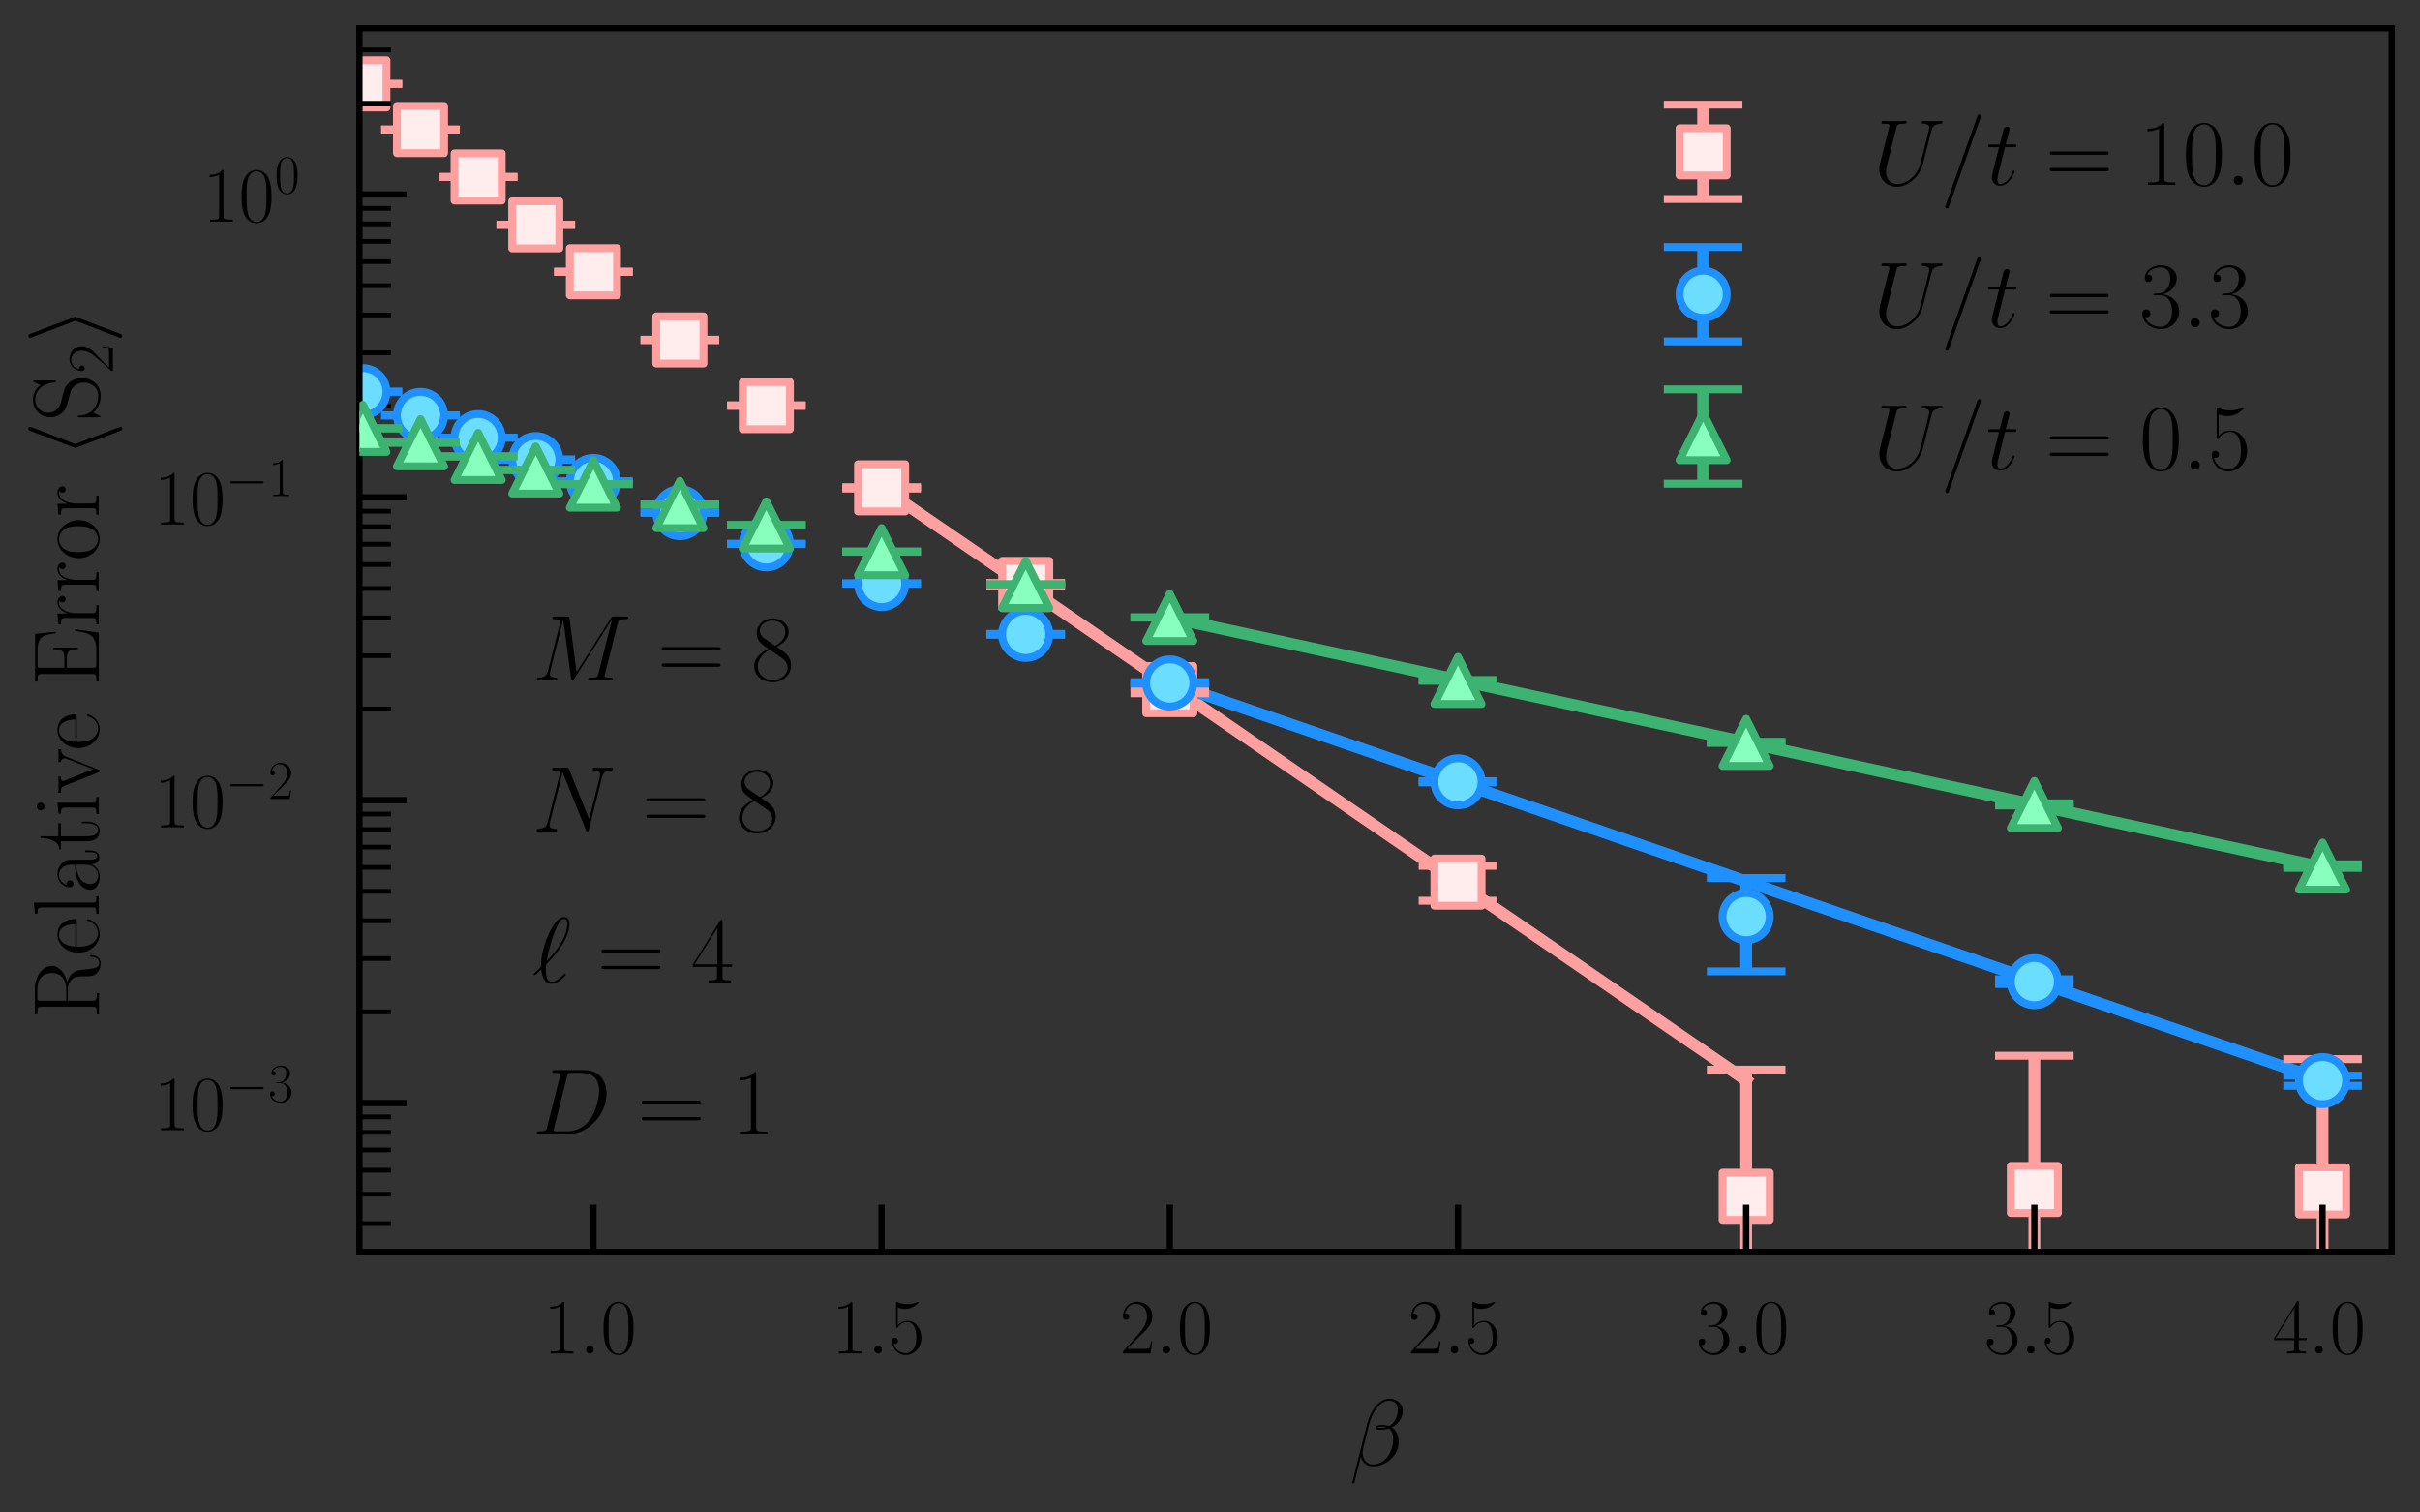 <?xml version="1.0" encoding="utf-8" standalone="no"?>
<!DOCTYPE svg PUBLIC "-//W3C//DTD SVG 1.1//EN"
  "http://www.w3.org/Graphics/SVG/1.1/DTD/svg11.dtd">
<!-- Created with matplotlib (https://matplotlib.org/) -->
<svg height="192.322pt" version="1.1" viewBox="0 0 307.816 192.322" width="307.816pt" xmlns="http://www.w3.org/2000/svg" xmlns:xlink="http://www.w3.org/1999/xlink">
 <rect x="0" y="0" width="307.816" height="192.322" fill="#333333" stroke="none"/>
 <defs>
  <style type="text/css">*{stroke-linecap:butt;stroke-linejoin:round;}</style>
 </defs>
 <g id="figure_1">
  <g id="patch_1">
   <path d="M 0 192.322 
L 307.816 192.322 
L 307.816 0 
L 0 0 
z
" style="fill:none;"/>
  </g>
  <g id="axes_1">
   <g id="patch_2">
    <path d="M 45.716 159.239 
L 304.216 159.239 
L 304.216 3.6 
L 45.716 3.6 
z
" style="fill:none;"/>
   </g>
   <g id="line2d_1">
    <path clip-path="url(#pa15232cc2e)" style="fill:none;stroke:#888888;stroke-linecap:square;stroke-width:1.5;"/>
   </g>
   <g id="line2d_2">
    <path clip-path="url(#pa15232cc2e)" style="fill:none;stroke:#888888;stroke-linecap:square;stroke-width:1.5;"/>
   </g>
   <g id="line2d_3">
    <path clip-path="url(#pa15232cc2e)" style="fill:none;stroke:#888888;stroke-linecap:square;stroke-width:1.5;"/>
   </g>
   <g id="line2d_4">
    <path clip-path="url(#pa15232cc2e)" d="M 112.137 62.027 
L 222.106 137.413 
L 222.106 137.413 
" style="fill:none;stroke:#ffa0a0;stroke-linecap:square;stroke-width:1.5;"/>
   </g>
   <g id="line2d_5">
    <path clip-path="url(#pa15232cc2e)" d="M 148.793 86.839 
L 295.419 137.395 
L 295.419 137.395 
" style="fill:none;stroke:#1e90ff;stroke-linecap:square;stroke-width:1.5;"/>
   </g>
   <g id="line2d_6">
    <path clip-path="url(#pa15232cc2e)" d="M 148.793 78.548 
L 295.419 110.312 
L 295.419 110.312 
" style="fill:none;stroke:#3cb371;stroke-linecap:square;stroke-width:1.5;"/>
   </g>
   <g id="LineCollection_1">
    <path clip-path="url(#pa15232cc2e)" d="M 46.156 10.682 
L 46.156 10.675 
" style="fill:none;stroke:#ffa0a0;stroke-width:1.5;"/>
    <path clip-path="url(#pa15232cc2e)" d="M 53.487 16.484 
L 53.487 16.474 
" style="fill:none;stroke:#ffa0a0;stroke-width:1.5;"/>
    <path clip-path="url(#pa15232cc2e)" d="M 60.818 22.524 
L 60.818 22.499 
" style="fill:none;stroke:#ffa0a0;stroke-width:1.5;"/>
    <path clip-path="url(#pa15232cc2e)" d="M 68.149 28.624 
L 68.149 28.569 
" style="fill:none;stroke:#ffa0a0;stroke-width:1.5;"/>
    <path clip-path="url(#pa15232cc2e)" d="M 75.481 34.583 
L 75.481 34.551 
" style="fill:none;stroke:#ffa0a0;stroke-width:1.5;"/>
    <path clip-path="url(#pa15232cc2e)" d="M 86.478 43.273 
L 86.478 43.205 
" style="fill:none;stroke:#ffa0a0;stroke-width:1.5;"/>
    <path clip-path="url(#pa15232cc2e)" d="M 97.475 51.642 
L 97.475 51.551 
" style="fill:none;stroke:#ffa0a0;stroke-width:1.5;"/>
    <path clip-path="url(#pa15232cc2e)" d="M 112.137 62.145 
L 112.137 61.964 
" style="fill:none;stroke:#ffa0a0;stroke-width:1.5;"/>
    <path clip-path="url(#pa15232cc2e)" d="M 130.465 74.542 
L 130.465 74.143 
" style="fill:none;stroke:#ffa0a0;stroke-width:1.5;"/>
    <path clip-path="url(#pa15232cc2e)" d="M 148.793 88.184 
L 148.793 87.274 
" style="fill:none;stroke:#ffa0a0;stroke-width:1.5;"/>
    <path clip-path="url(#pa15232cc2e)" d="M 185.45 114.571 
L 185.45 110.134 
" style="fill:none;stroke:#ffa0a0;stroke-width:1.5;"/>
    <path clip-path="url(#pa15232cc2e)" d="M 222.106 193.322 
L 222.106 136.057 
" style="fill:none;stroke:#ffa0a0;stroke-width:1.5;"/>
    <path clip-path="url(#pa15232cc2e)" d="M 258.763 193.322 
L 258.763 134.288 
" style="fill:none;stroke:#ffa0a0;stroke-width:1.5;"/>
    <path clip-path="url(#pa15232cc2e)" d="M 295.419 193.322 
L 295.419 134.718 
" style="fill:none;stroke:#ffa0a0;stroke-width:1.5;"/>
   </g>
   <g id="line2d_7">
    <defs>
     <path d="M 5 0 
L -5 -0 
" id="mcd508f8cfe" style="stroke:#ffa0a0;"/>
    </defs>
    <g clip-path="url(#pa15232cc2e)">
     <use style="fill:#ffa0a0;stroke:#ffa0a0;" x="46.156" xlink:href="#mcd508f8cfe" y="10.682"/>
     <use style="fill:#ffa0a0;stroke:#ffa0a0;" x="53.487" xlink:href="#mcd508f8cfe" y="16.484"/>
     <use style="fill:#ffa0a0;stroke:#ffa0a0;" x="60.818" xlink:href="#mcd508f8cfe" y="22.524"/>
     <use style="fill:#ffa0a0;stroke:#ffa0a0;" x="68.149" xlink:href="#mcd508f8cfe" y="28.624"/>
     <use style="fill:#ffa0a0;stroke:#ffa0a0;" x="75.481" xlink:href="#mcd508f8cfe" y="34.583"/>
     <use style="fill:#ffa0a0;stroke:#ffa0a0;" x="86.478" xlink:href="#mcd508f8cfe" y="43.273"/>
     <use style="fill:#ffa0a0;stroke:#ffa0a0;" x="97.475" xlink:href="#mcd508f8cfe" y="51.642"/>
     <use style="fill:#ffa0a0;stroke:#ffa0a0;" x="112.137" xlink:href="#mcd508f8cfe" y="62.145"/>
     <use style="fill:#ffa0a0;stroke:#ffa0a0;" x="130.465" xlink:href="#mcd508f8cfe" y="74.542"/>
     <use style="fill:#ffa0a0;stroke:#ffa0a0;" x="148.793" xlink:href="#mcd508f8cfe" y="88.184"/>
     <use style="fill:#ffa0a0;stroke:#ffa0a0;" x="185.45" xlink:href="#mcd508f8cfe" y="114.571"/>
     <use style="fill:#ffa0a0;stroke:#ffa0a0;" x="198.549" xlink:href="#mcd508f8cfe" y="13848.159"/>
    </g>
   </g>
   <g id="line2d_8">
    <g clip-path="url(#pa15232cc2e)">
     <use style="fill:#ffa0a0;stroke:#ffa0a0;" x="46.156" xlink:href="#mcd508f8cfe" y="10.675"/>
     <use style="fill:#ffa0a0;stroke:#ffa0a0;" x="53.487" xlink:href="#mcd508f8cfe" y="16.474"/>
     <use style="fill:#ffa0a0;stroke:#ffa0a0;" x="60.818" xlink:href="#mcd508f8cfe" y="22.499"/>
     <use style="fill:#ffa0a0;stroke:#ffa0a0;" x="68.149" xlink:href="#mcd508f8cfe" y="28.569"/>
     <use style="fill:#ffa0a0;stroke:#ffa0a0;" x="75.481" xlink:href="#mcd508f8cfe" y="34.551"/>
     <use style="fill:#ffa0a0;stroke:#ffa0a0;" x="86.478" xlink:href="#mcd508f8cfe" y="43.205"/>
     <use style="fill:#ffa0a0;stroke:#ffa0a0;" x="97.475" xlink:href="#mcd508f8cfe" y="51.551"/>
     <use style="fill:#ffa0a0;stroke:#ffa0a0;" x="112.137" xlink:href="#mcd508f8cfe" y="61.964"/>
     <use style="fill:#ffa0a0;stroke:#ffa0a0;" x="130.465" xlink:href="#mcd508f8cfe" y="74.143"/>
     <use style="fill:#ffa0a0;stroke:#ffa0a0;" x="148.793" xlink:href="#mcd508f8cfe" y="87.274"/>
     <use style="fill:#ffa0a0;stroke:#ffa0a0;" x="185.45" xlink:href="#mcd508f8cfe" y="110.134"/>
     <use style="fill:#ffa0a0;stroke:#ffa0a0;" x="222.106" xlink:href="#mcd508f8cfe" y="136.057"/>
     <use style="fill:#ffa0a0;stroke:#ffa0a0;" x="258.763" xlink:href="#mcd508f8cfe" y="134.288"/>
     <use style="fill:#ffa0a0;stroke:#ffa0a0;" x="295.419" xlink:href="#mcd508f8cfe" y="134.718"/>
    </g>
   </g>
   <g id="line2d_9">
    <defs>
     <path d="M -3 3 
L 3 3 
L 3 -3 
L -3 -3 
z
" id="m2ee310503f" style="stroke:#ffa0a0;stroke-linejoin:miter;"/>
    </defs>
    <g clip-path="url(#pa15232cc2e)">
     <use style="fill:#ffeded;stroke:#ffa0a0;stroke-linejoin:miter;" x="46.156" xlink:href="#m2ee310503f" y="10.678"/>
     <use style="fill:#ffeded;stroke:#ffa0a0;stroke-linejoin:miter;" x="53.487" xlink:href="#m2ee310503f" y="16.479"/>
     <use style="fill:#ffeded;stroke:#ffa0a0;stroke-linejoin:miter;" x="60.818" xlink:href="#m2ee310503f" y="22.512"/>
     <use style="fill:#ffeded;stroke:#ffa0a0;stroke-linejoin:miter;" x="68.149" xlink:href="#m2ee310503f" y="28.597"/>
     <use style="fill:#ffeded;stroke:#ffa0a0;stroke-linejoin:miter;" x="75.481" xlink:href="#m2ee310503f" y="34.567"/>
     <use style="fill:#ffeded;stroke:#ffa0a0;stroke-linejoin:miter;" x="86.478" xlink:href="#m2ee310503f" y="43.239"/>
     <use style="fill:#ffeded;stroke:#ffa0a0;stroke-linejoin:miter;" x="97.475" xlink:href="#m2ee310503f" y="51.596"/>
     <use style="fill:#ffeded;stroke:#ffa0a0;stroke-linejoin:miter;" x="112.137" xlink:href="#m2ee310503f" y="62.054"/>
     <use style="fill:#ffeded;stroke:#ffa0a0;stroke-linejoin:miter;" x="130.465" xlink:href="#m2ee310503f" y="74.341"/>
     <use style="fill:#ffeded;stroke:#ffa0a0;stroke-linejoin:miter;" x="148.793" xlink:href="#m2ee310503f" y="87.722"/>
     <use style="fill:#ffeded;stroke:#ffa0a0;stroke-linejoin:miter;" x="185.45" xlink:href="#m2ee310503f" y="112.206"/>
     <use style="fill:#ffeded;stroke:#ffa0a0;stroke-linejoin:miter;" x="222.106" xlink:href="#m2ee310503f" y="152.165"/>
     <use style="fill:#ffeded;stroke:#ffa0a0;stroke-linejoin:miter;" x="258.763" xlink:href="#m2ee310503f" y="151.297"/>
     <use style="fill:#ffeded;stroke:#ffa0a0;stroke-linejoin:miter;" x="295.419" xlink:href="#m2ee310503f" y="151.479"/>
    </g>
   </g>
   <g id="matplotlib.axis_1">
    <g id="xtick_1">
     <g id="line2d_10">
      <defs>
       <path d="M 0 0 
L 0 -6 
" id="maeb91dedd9" style="stroke:#000000;stroke-width:0.8;"/>
      </defs>
      <g>
       <use style="stroke:#000000;stroke-width:0.8;" x="75.481" xlink:href="#maeb91dedd9" y="159.239"/>
      </g>
     </g>
     <g id="text_1">
      <!-- $\mathdefault{1.0}$ -->
      <g transform="translate(69.116 172.158)scale(0.1 -0.1)">
       <defs>
        <path d="M 26.594 63.797 
C 26.594 65.891 26.5 66 25.094 66 
C 21.203 61.359 15.297 59.891 9.703 59.688 
C 9.406 59.688 8.906 59.688 8.797 59.5 
C 8.703 59.297 8.703 59.094 8.703 57 
C 11.797 57 17 57.594 21 59.984 
L 21 7.297 
C 21 3.797 20.797 2.594 12.203 2.594 
L 9.203 2.594 
L 9.203 0 
C 14 0.094 19 0.188 23.797 0.188 
C 28.594 0.188 33.594 0.094 38.406 0 
L 38.406 2.594 
L 35.406 2.594 
C 26.797 2.594 26.594 3.688 26.594 7.297 
z
" id="CMR17-49"/>
        <path d="M 18.406 4.797 
C 18.406 7.688 16 9.688 13.594 9.688 
C 10.703 9.688 8.703 7.297 8.703 4.891 
C 8.703 2 11.094 0 13.5 0 
C 16.406 0 18.406 2.391 18.406 4.797 
z
" id="CMMI12-58"/>
        <path d="M 42 31.844 
C 42 37.969 41.906 48.422 37.703 56.453 
C 34 63.484 28.094 66 22.906 66 
C 18.094 66 12 63.781 8.203 56.562 
C 4.203 49.016 3.797 39.672 3.797 31.844 
C 3.797 26.109 3.906 17.375 7 9.734 
C 11.297 -0.609 19 -2 22.906 -2 
C 27.5 -2 34.5 -0.109 38.594 9.438 
C 41.594 16.375 42 24.5 42 31.844 
z
M 22.906 -0.406 
C 16.5 -0.406 12.703 5.125 11.297 12.75 
C 10.203 18.688 10.203 27.328 10.203 32.953 
C 10.203 40.688 10.203 47.109 11.5 53.234 
C 13.406 61.781 19 64.391 22.906 64.391 
C 27 64.391 32.297 61.672 34.203 53.438 
C 35.5 47.719 35.594 40.984 35.594 32.953 
C 35.594 26.422 35.594 18.375 34.406 12.453 
C 32.297 1.5 26.406 -0.406 22.906 -0.406 
z
" id="CMR17-48"/>
       </defs>
       <use transform="scale(0.996)" xlink:href="#CMR17-49"/>
       <use transform="translate(45.69 0)scale(0.996)" xlink:href="#CMMI12-58"/>
       <use transform="translate(72.788 0)scale(0.996)" xlink:href="#CMR17-48"/>
      </g>
     </g>
    </g>
    <g id="xtick_2">
     <g id="line2d_11">
      <g>
       <use style="stroke:#000000;stroke-width:0.8;" x="112.137" xlink:href="#maeb91dedd9" y="159.239"/>
      </g>
     </g>
     <g id="text_2">
      <!-- $\mathdefault{1.5}$ -->
      <g transform="translate(105.772 172.158)scale(0.1 -0.1)">
       <defs>
        <path d="M 11.406 58.594 
C 12.406 58.188 16.5 56.891 20.703 56.891 
C 30 56.891 35.094 61.891 38 64.688 
C 38 65.484 38 66 37.406 66 
C 37.297 66 37.094 66 36.297 65.594 
C 32.797 64.094 28.703 63 23.703 63 
C 20.703 63 16.203 63.359 11.297 65.484 
C 10.203 66 10 66 9.906 66 
C 9.406 66 9.297 65.891 9.297 63.906 
L 9.297 34.859 
C 9.297 33.016 9.297 32.5 10.297 32.5 
C 10.797 32.5 11 32.703 11.5 33.422 
C 14.703 38.047 19.094 40 24.094 40 
C 27.594 40 35.094 37.734 35.094 20.203 
C 35.094 16.984 35.094 11.188 32.094 6.594 
C 29.594 2.484 25.703 0.391 21.406 0.391 
C 14.797 0.391 8.094 4.984 6.297 12.688 
C 6.703 12.594 7.5 12.391 7.906 12.391 
C 9.203 12.391 11.703 13.094 11.703 16.188 
C 11.703 18.891 9.797 20 7.906 20 
C 5.594 20 4.094 18.594 4.094 15.797 
C 4.094 7.094 11 -2 21.594 -2 
C 31.906 -2 41.703 6.891 41.703 19.797 
C 41.703 32.094 33.906 41.594 24.203 41.594 
C 19.094 41.594 14.797 39.688 11.406 36 
z
" id="CMR17-53"/>
       </defs>
       <use transform="scale(0.996)" xlink:href="#CMR17-49"/>
       <use transform="translate(45.69 0)scale(0.996)" xlink:href="#CMMI12-58"/>
       <use transform="translate(72.788 0)scale(0.996)" xlink:href="#CMR17-53"/>
      </g>
     </g>
    </g>
    <g id="xtick_3">
     <g id="line2d_12">
      <g>
       <use style="stroke:#000000;stroke-width:0.8;" x="148.793" xlink:href="#maeb91dedd9" y="159.239"/>
      </g>
     </g>
     <g id="text_3">
      <!-- $\mathdefault{2.0}$ -->
      <g transform="translate(142.428 172.158)scale(0.1 -0.1)">
       <defs>
        <path d="M 41.703 15.469 
L 39.906 15.469 
C 38.906 8.391 38.094 7.188 37.703 6.594 
C 37.203 5.797 30 5.797 28.594 5.797 
L 9.406 5.797 
C 13 9.688 20 16.766 28.5 24.938 
C 34.594 30.719 41.703 37.5 41.703 47.391 
C 41.703 59.188 32.297 66 21.797 66 
C 10.797 66 4.094 56.297 4.094 47.297 
C 4.094 43.391 7 42.891 8.203 42.891 
C 9.203 42.891 12.203 43.484 12.203 46.984 
C 12.203 50.094 9.594 51 8.203 51 
C 7.594 51 7 50.891 6.594 50.688 
C 8.5 59.188 14.297 63.391 20.406 63.391 
C 29.094 63.391 34.797 56.5 34.797 47.391 
C 34.797 38.703 29.703 31.219 24 24.734 
L 4.094 2.297 
L 4.094 0 
L 39.297 0 
z
" id="CMR17-50"/>
       </defs>
       <use transform="scale(0.996)" xlink:href="#CMR17-50"/>
       <use transform="translate(45.69 0)scale(0.996)" xlink:href="#CMMI12-58"/>
       <use transform="translate(72.788 0)scale(0.996)" xlink:href="#CMR17-48"/>
      </g>
     </g>
    </g>
    <g id="xtick_4">
     <g id="line2d_13">
      <g>
       <use style="stroke:#000000;stroke-width:0.8;" x="185.45" xlink:href="#maeb91dedd9" y="159.239"/>
      </g>
     </g>
     <g id="text_4">
      <!-- $\mathdefault{2.5}$ -->
      <g transform="translate(179.085 172.158)scale(0.1 -0.1)">
       <use transform="scale(0.996)" xlink:href="#CMR17-50"/>
       <use transform="translate(45.69 0)scale(0.996)" xlink:href="#CMMI12-58"/>
       <use transform="translate(72.788 0)scale(0.996)" xlink:href="#CMR17-53"/>
      </g>
     </g>
    </g>
    <g id="xtick_5">
     <g id="line2d_14">
      <g>
       <use style="stroke:#000000;stroke-width:0.8;" x="222.106" xlink:href="#maeb91dedd9" y="159.239"/>
      </g>
     </g>
     <g id="text_5">
      <!-- $\mathdefault{3.0}$ -->
      <g transform="translate(215.741 172.158)scale(0.1 -0.1)">
       <defs>
        <path d="M 22.094 34 
C 31 34 34.906 26.141 34.906 17.094 
C 34.906 5.031 28.5 0.391 22.703 0.391 
C 17.406 0.391 8.797 3.016 6.094 10.797 
C 6.594 10.594 7.094 10.594 7.594 10.594 
C 10 10.594 11.797 12.188 11.797 14.797 
C 11.797 17.688 9.594 19 7.594 19 
C 5.906 19 3.297 18.188 3.297 14.484 
C 3.297 5.234 12.297 -2 22.906 -2 
C 34 -2 42.5 6.75 42.5 16.984 
C 42.5 26.844 34.5 34 25 35.094 
C 32.594 36.672 39.906 43.375 39.906 52.391 
C 39.906 60.25 32 66 23 66 
C 13.906 66 5.906 60.344 5.906 52.297 
C 5.906 48.797 8.5 48.188 9.797 48.188 
C 11.906 48.188 13.703 49.484 13.703 52.094 
C 13.703 54.688 11.906 56 9.797 56 
C 9.406 56 8.906 56 8.5 55.797 
C 11.406 62.484 19.297 63.688 22.797 63.688 
C 26.297 63.688 32.906 61.969 32.906 52.297 
C 32.906 49.484 32.5 44.547 29.094 40.219 
C 26.094 36.391 22.703 36.188 19.406 35.891 
C 18.906 35.891 16.594 35.688 16.203 35.688 
C 15.5 35.594 15.094 35.5 15.094 34.797 
C 15.094 34.094 15.203 34 17.203 34 
z
" id="CMR17-51"/>
       </defs>
       <use transform="scale(0.996)" xlink:href="#CMR17-51"/>
       <use transform="translate(45.69 0)scale(0.996)" xlink:href="#CMMI12-58"/>
       <use transform="translate(72.788 0)scale(0.996)" xlink:href="#CMR17-48"/>
      </g>
     </g>
    </g>
    <g id="xtick_6">
     <g id="line2d_15">
      <g>
       <use style="stroke:#000000;stroke-width:0.8;" x="258.763" xlink:href="#maeb91dedd9" y="159.239"/>
      </g>
     </g>
     <g id="text_6">
      <!-- $\mathdefault{3.5}$ -->
      <g transform="translate(252.398 172.158)scale(0.1 -0.1)">
       <use transform="scale(0.996)" xlink:href="#CMR17-51"/>
       <use transform="translate(45.69 0)scale(0.996)" xlink:href="#CMMI12-58"/>
       <use transform="translate(72.788 0)scale(0.996)" xlink:href="#CMR17-53"/>
      </g>
     </g>
    </g>
    <g id="xtick_7">
     <g id="line2d_16">
      <g>
       <use style="stroke:#000000;stroke-width:0.8;" x="295.419" xlink:href="#maeb91dedd9" y="159.239"/>
      </g>
     </g>
     <g id="text_7">
      <!-- $\mathdefault{4.0}$ -->
      <g transform="translate(289.054 172.158)scale(0.1 -0.1)">
       <defs>
        <path d="M 33.594 64.797 
C 33.594 66.891 33.5 67 31.703 67 
L 2 19.594 
L 2 17 
L 27.797 17 
L 27.797 7.188 
C 27.797 3.594 27.594 2.594 20.594 2.594 
L 18.703 2.594 
L 18.703 0 
C 21.906 0.188 27.297 0.188 30.703 0.188 
C 34.094 0.188 39.5 0.188 42.703 0 
L 42.703 2.594 
L 40.797 2.594 
C 33.797 2.594 33.594 3.594 33.594 7.188 
L 33.594 17 
L 43.797 17 
L 43.797 19.594 
L 33.594 19.594 
z
M 28.094 58.172 
L 28.094 19.594 
L 4 19.594 
z
" id="CMR17-52"/>
       </defs>
       <use transform="scale(0.996)" xlink:href="#CMR17-52"/>
       <use transform="translate(45.69 0)scale(0.996)" xlink:href="#CMMI12-58"/>
       <use transform="translate(72.788 0)scale(0.996)" xlink:href="#CMR17-48"/>
      </g>
     </g>
    </g>
    <g id="text_8">
     <!-- $\beta$ -->
     <g transform="translate(171.662 186.397)scale(0.12 -0.12)">
      <defs>
       <path d="M 56.594 58.422 
C 56.594 64.547 51.5 71 42.406 71 
C 29.5 71 21.297 54.844 18.703 44.219 
L 2.906 -18 
C 2.703 -18.812 3.297 -19 3.797 -19 
C 4.5 -19 5 -18.906 5.094 -18.406 
L 12.094 9.25 
C 13.094 3.609 18.594 -1 24.5 -1 
C 38.797 -1 52.297 10.266 52.297 25.281 
C 52.297 29.109 51.406 32.938 49.297 36.156 
C 48.094 38.078 46.594 39.484 45 40.609 
C 52.203 44.109 56.594 50.344 56.594 58.422 
z
M 39.203 40.703 
C 37.594 40.172 36 40 34.094 40 
C 32.703 40 31.406 39.891 29.594 40.438 
C 30.594 41.047 32.094 41.234 34.203 41.234 
C 36 41.234 37.797 41.047 39.203 40.703 
z
M 51.406 59.344 
C 51.406 53.719 48.703 45.547 42.203 41.938 
C 40.297 42.547 37.703 43 35.5 43 
C 33.406 43 27.406 43.203 27.406 40.344 
C 27.406 37.672 32.906 37.969 34.594 37.969 
C 37.203 37.969 39.5 38.578 41.906 39.281 
C 45.094 36.672 46.5 33.234 46.5 28.203 
C 46.5 22.359 44.906 17.625 43 13.281 
C 39.703 5.828 31.906 1 25 1 
C 17.703 1 13.906 6.844 13.906 13.688 
C 13.906 14.594 13.906 15.906 14.297 17.422 
L 20.797 43.5 
C 24.094 56.891 32.5 68.953 42.203 68.953 
C 49.406 68.953 51.406 63.844 51.406 59.344 
z
" id="CMMI12-12"/>
      </defs>
      <use transform="scale(0.996)" xlink:href="#CMMI12-12"/>
     </g>
    </g>
   </g>
   <g id="matplotlib.axis_2">
    <g id="ytick_1">
     <g id="line2d_17">
      <defs>
       <path d="M 0 0 
L 6 0 
" id="mddc32344e0" style="stroke:#000000;stroke-width:0.8;"/>
      </defs>
      <g>
       <use style="stroke:#000000;stroke-width:0.8;" x="45.716" xlink:href="#mddc32344e0" y="140.305"/>
      </g>
     </g>
     <g id="text_9">
      <!-- $\mathdefault{10^{-3}}$ -->
      <g transform="translate(19.555 143.764)scale(0.1 -0.1)">
       <defs>
        <path d="M 65.906 23 
C 67.594 23 69.406 23 69.406 25 
C 69.406 27 67.594 27 65.906 27 
L 11.797 27 
C 10.094 27 8.297 27 8.297 25 
C 8.297 23 10.094 23 11.797 23 
z
" id="CMSY10-0"/>
       </defs>
       <use transform="scale(0.996)" xlink:href="#CMR17-49"/>
       <use transform="translate(45.69 0)scale(0.996)" xlink:href="#CMR17-48"/>
       <use transform="translate(91.381 36.154)scale(0.697)" xlink:href="#CMSY10-0"/>
       <use transform="translate(145.622 36.154)scale(0.697)" xlink:href="#CMR17-51"/>
      </g>
     </g>
    </g>
    <g id="ytick_2">
     <g id="line2d_18">
      <g>
       <use style="stroke:#000000;stroke-width:0.8;" x="45.716" xlink:href="#mddc32344e0" y="101.782"/>
      </g>
     </g>
     <g id="text_10">
      <!-- $\mathdefault{10^{-2}}$ -->
      <g transform="translate(19.555 105.241)scale(0.1 -0.1)">
       <use transform="scale(0.996)" xlink:href="#CMR17-49"/>
       <use transform="translate(45.69 0)scale(0.996)" xlink:href="#CMR17-48"/>
       <use transform="translate(91.381 36.154)scale(0.697)" xlink:href="#CMSY10-0"/>
       <use transform="translate(145.622 36.154)scale(0.697)" xlink:href="#CMR17-50"/>
      </g>
     </g>
    </g>
    <g id="ytick_3">
     <g id="line2d_19">
      <g>
       <use style="stroke:#000000;stroke-width:0.8;" x="45.716" xlink:href="#mddc32344e0" y="63.259"/>
      </g>
     </g>
     <g id="text_11">
      <!-- $\mathdefault{10^{-1}}$ -->
      <g transform="translate(19.555 66.719)scale(0.1 -0.1)">
       <use transform="scale(0.996)" xlink:href="#CMR17-49"/>
       <use transform="translate(45.69 0)scale(0.996)" xlink:href="#CMR17-48"/>
       <use transform="translate(91.381 36.154)scale(0.697)" xlink:href="#CMSY10-0"/>
       <use transform="translate(145.622 36.154)scale(0.697)" xlink:href="#CMR17-49"/>
      </g>
     </g>
    </g>
    <g id="ytick_4">
     <g id="line2d_20">
      <g>
       <use style="stroke:#000000;stroke-width:0.8;" x="45.716" xlink:href="#mddc32344e0" y="24.737"/>
      </g>
     </g>
     <g id="text_12">
      <!-- $\mathdefault{10^{0}}$ -->
      <g transform="translate(25.782 28.196)scale(0.1 -0.1)">
       <use transform="scale(0.996)" xlink:href="#CMR17-49"/>
       <use transform="translate(45.69 0)scale(0.996)" xlink:href="#CMR17-48"/>
       <use transform="translate(91.381 36.154)scale(0.697)" xlink:href="#CMR17-48"/>
      </g>
     </g>
    </g>
    <g id="ytick_5">
     <g id="line2d_21">
      <defs>
       <path d="M 0 0 
L 4 0 
" id="mca8015ec56" style="stroke:#000000;stroke-width:0.6;"/>
      </defs>
      <g>
       <use style="stroke:#000000;stroke-width:0.6;" x="45.716" xlink:href="#mca8015ec56" y="155.634"/>
      </g>
     </g>
    </g>
    <g id="ytick_6">
     <g id="line2d_22">
      <g>
       <use style="stroke:#000000;stroke-width:0.6;" x="45.716" xlink:href="#mca8015ec56" y="151.901"/>
      </g>
     </g>
    </g>
    <g id="ytick_7">
     <g id="line2d_23">
      <g>
       <use style="stroke:#000000;stroke-width:0.6;" x="45.716" xlink:href="#mca8015ec56" y="148.851"/>
      </g>
     </g>
    </g>
    <g id="ytick_8">
     <g id="line2d_24">
      <g>
       <use style="stroke:#000000;stroke-width:0.6;" x="45.716" xlink:href="#mca8015ec56" y="146.272"/>
      </g>
     </g>
    </g>
    <g id="ytick_9">
     <g id="line2d_25">
      <g>
       <use style="stroke:#000000;stroke-width:0.6;" x="45.716" xlink:href="#mca8015ec56" y="144.038"/>
      </g>
     </g>
    </g>
    <g id="ytick_10">
     <g id="line2d_26">
      <g>
       <use style="stroke:#000000;stroke-width:0.6;" x="45.716" xlink:href="#mca8015ec56" y="142.067"/>
      </g>
     </g>
    </g>
    <g id="ytick_11">
     <g id="line2d_27">
      <g>
       <use style="stroke:#000000;stroke-width:0.6;" x="45.716" xlink:href="#mca8015ec56" y="128.708"/>
      </g>
     </g>
    </g>
    <g id="ytick_12">
     <g id="line2d_28">
      <g>
       <use style="stroke:#000000;stroke-width:0.6;" x="45.716" xlink:href="#mca8015ec56" y="121.925"/>
      </g>
     </g>
    </g>
    <g id="ytick_13">
     <g id="line2d_29">
      <g>
       <use style="stroke:#000000;stroke-width:0.6;" x="45.716" xlink:href="#mca8015ec56" y="117.112"/>
      </g>
     </g>
    </g>
    <g id="ytick_14">
     <g id="line2d_30">
      <g>
       <use style="stroke:#000000;stroke-width:0.6;" x="45.716" xlink:href="#mca8015ec56" y="113.378"/>
      </g>
     </g>
    </g>
    <g id="ytick_15">
     <g id="line2d_31">
      <g>
       <use style="stroke:#000000;stroke-width:0.6;" x="45.716" xlink:href="#mca8015ec56" y="110.328"/>
      </g>
     </g>
    </g>
    <g id="ytick_16">
     <g id="line2d_32">
      <g>
       <use style="stroke:#000000;stroke-width:0.6;" x="45.716" xlink:href="#mca8015ec56" y="107.749"/>
      </g>
     </g>
    </g>
    <g id="ytick_17">
     <g id="line2d_33">
      <g>
       <use style="stroke:#000000;stroke-width:0.6;" x="45.716" xlink:href="#mca8015ec56" y="105.515"/>
      </g>
     </g>
    </g>
    <g id="ytick_18">
     <g id="line2d_34">
      <g>
       <use style="stroke:#000000;stroke-width:0.6;" x="45.716" xlink:href="#mca8015ec56" y="103.545"/>
      </g>
     </g>
    </g>
    <g id="ytick_19">
     <g id="line2d_35">
      <g>
       <use style="stroke:#000000;stroke-width:0.6;" x="45.716" xlink:href="#mca8015ec56" y="90.186"/>
      </g>
     </g>
    </g>
    <g id="ytick_20">
     <g id="line2d_36">
      <g>
       <use style="stroke:#000000;stroke-width:0.6;" x="45.716" xlink:href="#mca8015ec56" y="83.402"/>
      </g>
     </g>
    </g>
    <g id="ytick_21">
     <g id="line2d_37">
      <g>
       <use style="stroke:#000000;stroke-width:0.6;" x="45.716" xlink:href="#mca8015ec56" y="78.589"/>
      </g>
     </g>
    </g>
    <g id="ytick_22">
     <g id="line2d_38">
      <g>
       <use style="stroke:#000000;stroke-width:0.6;" x="45.716" xlink:href="#mca8015ec56" y="74.856"/>
      </g>
     </g>
    </g>
    <g id="ytick_23">
     <g id="line2d_39">
      <g>
       <use style="stroke:#000000;stroke-width:0.6;" x="45.716" xlink:href="#mca8015ec56" y="71.806"/>
      </g>
     </g>
    </g>
    <g id="ytick_24">
     <g id="line2d_40">
      <g>
       <use style="stroke:#000000;stroke-width:0.6;" x="45.716" xlink:href="#mca8015ec56" y="69.227"/>
      </g>
     </g>
    </g>
    <g id="ytick_25">
     <g id="line2d_41">
      <g>
       <use style="stroke:#000000;stroke-width:0.6;" x="45.716" xlink:href="#mca8015ec56" y="66.993"/>
      </g>
     </g>
    </g>
    <g id="ytick_26">
     <g id="line2d_42">
      <g>
       <use style="stroke:#000000;stroke-width:0.6;" x="45.716" xlink:href="#mca8015ec56" y="65.022"/>
      </g>
     </g>
    </g>
    <g id="ytick_27">
     <g id="line2d_43">
      <g>
       <use style="stroke:#000000;stroke-width:0.6;" x="45.716" xlink:href="#mca8015ec56" y="51.663"/>
      </g>
     </g>
    </g>
    <g id="ytick_28">
     <g id="line2d_44">
      <g>
       <use style="stroke:#000000;stroke-width:0.6;" x="45.716" xlink:href="#mca8015ec56" y="44.88"/>
      </g>
     </g>
    </g>
    <g id="ytick_29">
     <g id="line2d_45">
      <g>
       <use style="stroke:#000000;stroke-width:0.6;" x="45.716" xlink:href="#mca8015ec56" y="40.067"/>
      </g>
     </g>
    </g>
    <g id="ytick_30">
     <g id="line2d_46">
      <g>
       <use style="stroke:#000000;stroke-width:0.6;" x="45.716" xlink:href="#mca8015ec56" y="36.333"/>
      </g>
     </g>
    </g>
    <g id="ytick_31">
     <g id="line2d_47">
      <g>
       <use style="stroke:#000000;stroke-width:0.6;" x="45.716" xlink:href="#mca8015ec56" y="33.283"/>
      </g>
     </g>
    </g>
    <g id="ytick_32">
     <g id="line2d_48">
      <g>
       <use style="stroke:#000000;stroke-width:0.6;" x="45.716" xlink:href="#mca8015ec56" y="30.704"/>
      </g>
     </g>
    </g>
    <g id="ytick_33">
     <g id="line2d_49">
      <g>
       <use style="stroke:#000000;stroke-width:0.6;" x="45.716" xlink:href="#mca8015ec56" y="28.47"/>
      </g>
     </g>
    </g>
    <g id="ytick_34">
     <g id="line2d_50">
      <g>
       <use style="stroke:#000000;stroke-width:0.6;" x="45.716" xlink:href="#mca8015ec56" y="26.5"/>
      </g>
     </g>
    </g>
    <g id="ytick_35">
     <g id="line2d_51">
      <g>
       <use style="stroke:#000000;stroke-width:0.6;" x="45.716" xlink:href="#mca8015ec56" y="13.14"/>
      </g>
     </g>
    </g>
    <g id="ytick_36">
     <g id="line2d_52">
      <g>
       <use style="stroke:#000000;stroke-width:0.6;" x="45.716" xlink:href="#mca8015ec56" y="6.357"/>
      </g>
     </g>
    </g>
    <g id="text_13">
     <!-- $\rm{Relative} \; \rm{Error} \; \langle S_2 \rangle$ -->
     <g transform="translate(12.566 129.636)rotate(-90)scale(0.12 -0.12)">
      <defs>
       <path d="M 39.203 33.688 
C 48.703 35.594 56.703 42.016 56.703 50.047 
C 56.703 59.469 46.094 68 32.094 68 
L 5.203 68 
L 5.203 65.391 
C 12.094 65.391 13.203 65.391 13.203 60.875 
L 13.203 6.688 
C 13.203 2.188 12.094 2.188 5.203 2.188 
L 5.203 -0.406 
C 8.094 -0.203 13.297 -0.203 16.406 -0.203 
C 19.5 -0.203 24.703 -0.203 27.594 -0.406 
L 27.594 2.188 
C 20.703 2.188 19.594 2.188 19.594 6.688 
L 19.594 33 
L 31.297 33 
C 37 33 40.203 30.688 41.594 29.391 
C 45.594 25.5 45.594 22.797 45.594 16 
C 45.594 9.297 45.594 5.891 48.594 2.5 
C 52.406 -1.609 57.5 -2 59.703 -2 
C 67.094 -2 68.203 6.297 68.203 8 
C 68.203 8.594 68.203 9.297 67.297 9.297 
C 66.5 9.297 66.406 8.688 66.406 8.297 
C 65.906 1.797 63 -0.406 59.906 -0.406 
C 54.406 -0.406 53.797 5.891 53.203 12 
C 52.906 14.094 52.703 15.594 52.5 17.797 
C 51.906 22.797 51.094 30.094 39.203 33.688 
z
M 31 34.594 
L 19.594 34.594 
L 19.594 61.484 
C 19.594 64.891 19.797 65.391 23.797 65.391 
L 31.094 65.391 
C 39.406 65.391 49.094 62.484 49.094 50.047 
C 49.094 37.094 38.5 34.594 31 34.594 
z
" id="CMR17-82"/>
       <path d="M 38.094 23.484 
C 38.5 23.891 38.5 24.094 38.5 25.094 
C 38.5 35.172 33.094 44 21.703 44 
C 11.094 44 2.703 33.984 2.703 21.781 
C 2.703 8.656 12.203 -1 22.797 -1 
C 34 -1 38.406 9.672 38.406 11.797 
C 38.406 12.5 37.797 12.5 37.594 12.5 
C 36.906 12.5 36.797 12.297 36.406 11.078 
C 34.203 4.219 28.703 0.797 23.5 0.797 
C 19.203 0.797 14.906 3.219 12.203 7.656 
C 9.094 12.797 9.094 18.75 9.094 23.484 
z
M 9.203 25 
C 9.906 39.234 17.594 42.391 21.594 42.391 
C 28.406 42.391 33 36.062 33.094 25 
z
" id="CMR17-101"/>
       <path d="M 15.297 69 
L 3.406 67.891 
L 3.406 65.297 
C 9.297 65.297 10.203 64.703 10.203 59.922 
L 10.203 6.859 
C 10.203 3.094 9.797 2.594 3.406 2.594 
L 3.406 0 
C 5.797 0.188 10.203 0.188 12.703 0.188 
C 15.297 0.188 19.703 0.188 22.094 0 
L 22.094 2.594 
C 15.703 2.594 15.297 2.984 15.297 6.859 
z
" id="CMR17-108"/>
       <path d="M 36 25.875 
C 36 32 36 35.547 31.797 39.594 
C 28.094 42.984 23.797 44 20.406 44 
C 12.5 44 6.797 37.625 6.797 30.891 
C 6.797 27.188 9.797 27 10.406 27 
C 11.703 27 14 27.797 14 30.594 
C 14 33.094 12.094 34.188 10.406 34.188 
C 10 34.188 9.5 34.094 9.203 34 
C 11.297 40.531 16.703 42.391 20.203 42.391 
C 25.203 42.391 30.703 37.828 30.703 29.297 
L 30.703 25.5 
C 24.797 25.297 17.703 24.5 12.094 21.453 
C 5.797 17.922 4 12.844 4 9 
C 4 1.203 13 -1 18.297 -1 
C 23.797 -1 28.906 2.109 31.094 7.891 
C 31.297 3.422 34.094 -0.609 38.5 -0.609 
C 40.594 -0.609 45.906 0.797 45.906 8.797 
L 45.906 14.469 
L 44.094 14.469 
L 44.094 8.703 
C 44.094 2.516 41.406 1.703 40.094 1.703 
C 36 1.703 36 6.969 36 11.438 
z
M 30.703 13.859 
C 30.703 5.047 24.5 0.594 19 0.594 
C 14 0.594 10.094 4.344 10.094 9 
C 10.094 12.047 11.406 17.406 17.203 20.656 
C 22 23.391 27.5 23.797 30.703 24 
z
" id="CMR17-97"/>
       <path d="M 15.094 40.391 
L 29.094 40.391 
L 29.094 43 
L 15.094 43 
L 15.094 62 
L 13.297 62 
C 13.094 51.438 9.594 42.188 1.094 41.984 
L 1.094 40.391 
L 9.797 40.391 
L 9.797 12.156 
C 9.797 10.234 9.797 -1 21.406 -1 
C 27.297 -1 30.703 4.812 30.703 12.25 
L 30.703 17.984 
L 28.906 17.984 
L 28.906 12.344 
C 28.906 5.422 26.203 0.797 22 0.797 
C 19.094 0.797 15.094 2.797 15.094 11.953 
z
" id="CMR17-116"/>
       <path d="M 15.5 61.891 
C 15.5 64.094 13.703 66 11.406 66 
C 9.203 66 7.297 64.188 7.297 61.891 
C 7.297 59.688 9.094 57.797 11.406 57.797 
C 13.594 57.797 15.5 59.594 15.5 61.891 
z
M 3.797 42.891 
L 3.797 40.297 
C 9.406 40.297 10.203 39.688 10.203 34.859 
L 10.203 6.922 
C 10.203 3.094 9.797 2.594 3.406 2.594 
L 3.406 0 
C 5.797 0.188 10.094 0.188 12.594 0.188 
C 15 0.188 19.094 0.188 21.406 0 
L 21.406 2.594 
C 15.5 2.594 15.297 3.203 15.297 6.812 
L 15.297 44 
z
" id="CMR17-105"/>
       <path d="M 39.094 33.953 
C 40 36.172 41.594 40.188 47.406 40.391 
L 47.406 43 
C 45.5 42.891 43 42.797 41.094 42.797 
C 39 42.797 35.703 42.797 33.703 43 
L 33.703 40.391 
C 36.203 40.188 37.594 38.984 37.594 36.375 
C 37.594 35.469 37.594 35.266 37 33.859 
L 26 5.922 
L 14.094 36.062 
C 13.5 37.375 13.5 37.578 13.5 37.984 
C 13.5 40.391 16.797 40.391 18.297 40.391 
L 18.297 43 
C 15.906 42.797 11.5 42.797 9 42.797 
C 6.297 42.797 3.203 42.797 1 43 
L 1 40.391 
C 4.797 40.391 6.906 40.391 8.094 37.281 
L 22.594 0.688 
C 23.203 -0.812 23.297 -1 24.203 -1 
C 25.094 -1 25.203 -0.812 25.797 0.688 
z
" id="CMR17-118"/>
       <path d="M 60.703 25.219 
L 58.906 25.219 
C 56.703 10.562 55.406 2.594 37.797 2.594 
L 23.906 2.594 
C 19.906 2.594 19.703 3.094 19.703 6.484 
L 19.703 34 
L 29.094 34 
C 38.5 34 39.406 30.609 39.406 22.328 
L 41.203 22.328 
L 41.203 48.219 
L 39.406 48.219 
C 39.406 39.969 38.5 36.594 29.094 36.594 
L 19.703 36.594 
L 19.703 61.312 
C 19.703 64.703 19.906 65.188 23.906 65.188 
L 37.594 65.188 
C 53.094 65.188 54.906 59.031 56.297 45.828 
L 58.094 45.828 
L 55.703 67.797 
L 5.094 67.797 
L 5.094 65.188 
C 12 65.188 13.094 65.188 13.094 60.719 
L 13.094 7.078 
C 13.094 2.594 12 2.594 5.094 2.594 
L 5.094 0 
L 57.094 0 
z
" id="CMR17-69"/>
       <path d="M 15 23.703 
C 15 33.344 19.094 42.391 26.594 42.391 
C 27.297 42.391 28 42.297 28.703 41.984 
C 28.703 41.984 26.5 41.281 26.5 38.672 
C 26.5 36.266 28.406 35.266 29.906 35.266 
C 31.094 35.266 33.297 35.969 33.297 38.781 
C 33.297 41.984 30.094 44 26.703 44 
C 19.094 44 15.797 36.562 14.797 33.047 
L 14.703 33.047 
L 14.703 44 
L 3.094 42.891 
L 3.094 40.281 
C 9 40.281 9.906 39.688 9.906 34.859 
L 9.906 6.922 
C 9.906 3.094 9.5 2.594 3.094 2.594 
L 3.094 0 
C 5.5 0.188 10.094 0.188 12.703 0.188 
C 15.594 0.188 20.703 0.188 23.406 0 
L 23.406 2.594 
C 16.203 2.594 15 2.594 15 7.109 
z
" id="CMR17-114"/>
       <path d="M 43.094 21.188 
C 43.094 34 33.797 44 22.906 44 
C 12 44 2.703 34 2.703 21.188 
C 2.703 8.594 12 -1 22.906 -1 
C 33.797 -1 43.094 8.594 43.094 21.188 
z
M 22.906 0.797 
C 18.203 0.797 14.203 3.594 11.906 7.5 
C 9.406 12 9.094 17.594 9.094 22 
C 9.094 26.188 9.297 31.391 11.906 35.891 
C 13.906 39.188 17.797 42.391 22.906 42.391 
C 27.406 42.391 31.203 39.891 33.594 36.391 
C 36.703 31.688 36.703 25.094 36.703 22 
C 36.703 18.094 36.5 12.094 33.797 7.297 
C 31 2.688 26.703 0.797 22.906 0.797 
z
" id="CMR17-111"/>
       <path d="M 32.797 71.203 
C 33.297 72.297 33.297 72.5 33.297 73 
C 33.297 74.094 32.406 75 31.297 75 
C 30.406 75 29.703 74.5 29 72.703 
L 11.5 26.797 
C 11.297 26.203 11 25.594 11 25 
C 11 24.688 11 24.5 11.5 23.297 
L 29 -22.609 
C 29.406 -23.703 29.906 -25 31.297 -25 
C 32.406 -25 33.297 -24.109 33.297 -23 
C 33.297 -22.703 33.297 -22.5 32.797 -21.406 
L 15.094 25 
z
" id="CMSY10-104"/>
       <path d="M 43.797 67.984 
C 43.797 69.797 43.703 69.891 43.094 69.891 
C 42.5 69.891 42.297 69.484 41.906 68.594 
L 38.906 61.953 
C 35.094 67.5 29.297 70 23 70 
C 12.797 70 4.594 61.844 4.594 51.578 
C 4.594 48.453 5.297 44.016 8.703 39.781 
C 12.406 35.156 15.906 34.344 23.906 32.234 
C 26.906 31.422 31.906 30.109 32.906 29.703 
C 38.594 27.297 41.594 21.25 41.594 15.609 
C 41.594 8.344 36.5 0.594 27.797 0.594 
C 17.094 0.594 7.094 6.641 6.406 20.75 
C 6.297 22.359 6.203 22.453 5.5 22.453 
C 4.703 22.453 4.594 22.359 4.594 20.344 
L 4.594 0 
C 4.594 -1.812 4.703 -1.906 5.297 -1.906 
C 6 -1.906 6.203 -1.406 7.594 1.703 
C 7.703 2 7.703 2.203 9.594 6.031 
C 14.594 -0.609 23 -2 27.797 -2 
C 38.703 -2 46.406 7.141 46.406 17.828 
C 46.406 23.062 44.5 27.094 43.406 28.906 
C 39.203 35.359 34.703 36.562 29.906 37.766 
C 29.203 38.078 29 38.078 23.406 39.484 
C 18 40.891 15.703 41.594 13.203 44.312 
C 10.406 47.438 9.406 50.672 9.406 53.891 
C 9.406 60.438 14.594 67.594 23.094 67.594 
C 33.703 67.594 40.297 60.031 41.797 47.438 
C 42.094 45.625 42.203 45.531 42.906 45.531 
C 43.797 45.531 43.797 45.828 43.797 47.547 
z
" id="CMR17-83"/>
       <path d="M 27.297 23.297 
C 27.797 24.5 27.797 24.688 27.797 25 
C 27.797 25.297 27.797 25.5 27.297 26.703 
L 9.797 72.703 
C 9.203 74.391 8.594 75 7.5 75 
C 6.406 75 5.5 74.094 5.5 73 
C 5.5 72.703 5.5 72.5 6 71.391 
L 23.703 25 
L 6 -21.203 
C 5.5 -22.312 5.5 -22.5 5.5 -23 
C 5.5 -24.109 6.406 -25 7.5 -25 
C 8.797 -25 9.203 -24 9.594 -23 
z
" id="CMSY10-105"/>
      </defs>
      <use transform="scale(0.996)" xlink:href="#CMR17-82"/>
      <use transform="translate(67.791 0)scale(0.996)" xlink:href="#CMR17-101"/>
      <use transform="translate(108.277 0)scale(0.996)" xlink:href="#CMR17-108"/>
      <use transform="translate(133.148 0)scale(0.996)" xlink:href="#CMR17-97"/>
      <use transform="translate(178.838 0)scale(0.996)" xlink:href="#CMR17-116"/>
      <use transform="translate(214.119 0)scale(0.996)" xlink:href="#CMR17-105"/>
      <use transform="translate(238.99 0)scale(0.996)" xlink:href="#CMR17-118"/>
      <use transform="translate(284.681 0)scale(0.996)" xlink:href="#CMR17-101"/>
      <use transform="translate(352.84 0)scale(0.996)" xlink:href="#CMR17-69"/>
      <use transform="translate(415.427 0)scale(0.996)" xlink:href="#CMR17-114"/>
      <use transform="translate(450.707 0)scale(0.996)" xlink:href="#CMR17-114"/>
      <use transform="translate(485.988 0)scale(0.996)" xlink:href="#CMR17-111"/>
      <use transform="translate(531.679 0)scale(0.996)" xlink:href="#CMR17-114"/>
      <use transform="translate(594.633 0)scale(0.996)" xlink:href="#CMSY10-104"/>
      <use transform="translate(633.377 0)scale(0.996)" xlink:href="#CMR17-83"/>
      <use transform="translate(684.272 -14.944)scale(0.697)" xlink:href="#CMR17-50"/>
      <use transform="translate(716.754 0)scale(0.996)" xlink:href="#CMSY10-105"/>
     </g>
    </g>
   </g>
   <g id="LineCollection_2">
    <path clip-path="url(#pa15232cc2e)" d="M 46.156 49.831 
L 46.156 49.814 
" style="fill:none;stroke:#1e90ff;stroke-width:1.5;"/>
    <path clip-path="url(#pa15232cc2e)" d="M 53.487 52.853 
L 53.487 52.833 
" style="fill:none;stroke:#1e90ff;stroke-width:1.5;"/>
    <path clip-path="url(#pa15232cc2e)" d="M 60.818 55.68 
L 60.818 55.658 
" style="fill:none;stroke:#1e90ff;stroke-width:1.5;"/>
    <path clip-path="url(#pa15232cc2e)" d="M 68.149 58.47 
L 68.149 58.446 
" style="fill:none;stroke:#1e90ff;stroke-width:1.5;"/>
    <path clip-path="url(#pa15232cc2e)" d="M 75.481 61.252 
L 75.481 61.22 
" style="fill:none;stroke:#1e90ff;stroke-width:1.5;"/>
    <path clip-path="url(#pa15232cc2e)" d="M 86.478 65.228 
L 86.478 65.188 
" style="fill:none;stroke:#1e90ff;stroke-width:1.5;"/>
    <path clip-path="url(#pa15232cc2e)" d="M 97.475 69.207 
L 97.475 69.152 
" style="fill:none;stroke:#1e90ff;stroke-width:1.5;"/>
    <path clip-path="url(#pa15232cc2e)" d="M 112.137 74.256 
L 112.137 74.175 
" style="fill:none;stroke:#1e90ff;stroke-width:1.5;"/>
    <path clip-path="url(#pa15232cc2e)" d="M 130.465 80.745 
L 130.465 80.625 
" style="fill:none;stroke:#1e90ff;stroke-width:1.5;"/>
    <path clip-path="url(#pa15232cc2e)" d="M 148.793 86.962 
L 148.793 86.77 
" style="fill:none;stroke:#1e90ff;stroke-width:1.5;"/>
    <path clip-path="url(#pa15232cc2e)" d="M 185.45 99.531 
L 185.45 99.364 
" style="fill:none;stroke:#1e90ff;stroke-width:1.5;"/>
    <path clip-path="url(#pa15232cc2e)" d="M 222.106 123.555 
L 222.106 111.685 
" style="fill:none;stroke:#1e90ff;stroke-width:1.5;"/>
    <path clip-path="url(#pa15232cc2e)" d="M 258.763 125.17 
L 258.763 124.558 
" style="fill:none;stroke:#1e90ff;stroke-width:1.5;"/>
    <path clip-path="url(#pa15232cc2e)" d="M 295.419 138.109 
L 295.419 136.819 
" style="fill:none;stroke:#1e90ff;stroke-width:1.5;"/>
   </g>
   <g id="line2d_53">
    <defs>
     <path d="M 5 0 
L -5 -0 
" id="m48c38173fc" style="stroke:#1e90ff;"/>
    </defs>
    <g clip-path="url(#pa15232cc2e)">
     <use style="fill:#1e90ff;stroke:#1e90ff;" x="46.156" xlink:href="#m48c38173fc" y="49.831"/>
     <use style="fill:#1e90ff;stroke:#1e90ff;" x="53.487" xlink:href="#m48c38173fc" y="52.853"/>
     <use style="fill:#1e90ff;stroke:#1e90ff;" x="60.818" xlink:href="#m48c38173fc" y="55.68"/>
     <use style="fill:#1e90ff;stroke:#1e90ff;" x="68.149" xlink:href="#m48c38173fc" y="58.47"/>
     <use style="fill:#1e90ff;stroke:#1e90ff;" x="75.481" xlink:href="#m48c38173fc" y="61.252"/>
     <use style="fill:#1e90ff;stroke:#1e90ff;" x="86.478" xlink:href="#m48c38173fc" y="65.228"/>
     <use style="fill:#1e90ff;stroke:#1e90ff;" x="97.475" xlink:href="#m48c38173fc" y="69.207"/>
     <use style="fill:#1e90ff;stroke:#1e90ff;" x="112.137" xlink:href="#m48c38173fc" y="74.256"/>
     <use style="fill:#1e90ff;stroke:#1e90ff;" x="130.465" xlink:href="#m48c38173fc" y="80.745"/>
     <use style="fill:#1e90ff;stroke:#1e90ff;" x="148.793" xlink:href="#m48c38173fc" y="86.962"/>
     <use style="fill:#1e90ff;stroke:#1e90ff;" x="185.45" xlink:href="#m48c38173fc" y="99.531"/>
     <use style="fill:#1e90ff;stroke:#1e90ff;" x="222.106" xlink:href="#m48c38173fc" y="123.555"/>
     <use style="fill:#1e90ff;stroke:#1e90ff;" x="258.763" xlink:href="#m48c38173fc" y="125.17"/>
     <use style="fill:#1e90ff;stroke:#1e90ff;" x="295.419" xlink:href="#m48c38173fc" y="138.109"/>
    </g>
   </g>
   <g id="line2d_54">
    <g clip-path="url(#pa15232cc2e)">
     <use style="fill:#1e90ff;stroke:#1e90ff;" x="46.156" xlink:href="#m48c38173fc" y="49.814"/>
     <use style="fill:#1e90ff;stroke:#1e90ff;" x="53.487" xlink:href="#m48c38173fc" y="52.833"/>
     <use style="fill:#1e90ff;stroke:#1e90ff;" x="60.818" xlink:href="#m48c38173fc" y="55.658"/>
     <use style="fill:#1e90ff;stroke:#1e90ff;" x="68.149" xlink:href="#m48c38173fc" y="58.446"/>
     <use style="fill:#1e90ff;stroke:#1e90ff;" x="75.481" xlink:href="#m48c38173fc" y="61.22"/>
     <use style="fill:#1e90ff;stroke:#1e90ff;" x="86.478" xlink:href="#m48c38173fc" y="65.188"/>
     <use style="fill:#1e90ff;stroke:#1e90ff;" x="97.475" xlink:href="#m48c38173fc" y="69.152"/>
     <use style="fill:#1e90ff;stroke:#1e90ff;" x="112.137" xlink:href="#m48c38173fc" y="74.175"/>
     <use style="fill:#1e90ff;stroke:#1e90ff;" x="130.465" xlink:href="#m48c38173fc" y="80.625"/>
     <use style="fill:#1e90ff;stroke:#1e90ff;" x="148.793" xlink:href="#m48c38173fc" y="86.77"/>
     <use style="fill:#1e90ff;stroke:#1e90ff;" x="185.45" xlink:href="#m48c38173fc" y="99.364"/>
     <use style="fill:#1e90ff;stroke:#1e90ff;" x="222.106" xlink:href="#m48c38173fc" y="111.685"/>
     <use style="fill:#1e90ff;stroke:#1e90ff;" x="258.763" xlink:href="#m48c38173fc" y="124.558"/>
     <use style="fill:#1e90ff;stroke:#1e90ff;" x="295.419" xlink:href="#m48c38173fc" y="136.819"/>
    </g>
   </g>
   <g id="line2d_55">
    <defs>
     <path d="M 0 3 
C 0.796 3 1.559 2.684 2.121 2.121 
C 2.684 1.559 3 0.796 3 0 
C 3 -0.796 2.684 -1.559 2.121 -2.121 
C 1.559 -2.684 0.796 -3 0 -3 
C -0.796 -3 -1.559 -2.684 -2.121 -2.121 
C -2.684 -1.559 -3 -0.796 -3 0 
C -3 0.796 -2.684 1.559 -2.121 2.121 
C -1.559 2.684 -0.796 3 0 3 
z
" id="mffd955032e" style="stroke:#1e90ff;"/>
    </defs>
    <g clip-path="url(#pa15232cc2e)">
     <use style="fill:#6bddff;stroke:#1e90ff;" x="46.156" xlink:href="#mffd955032e" y="49.822"/>
     <use style="fill:#6bddff;stroke:#1e90ff;" x="53.487" xlink:href="#mffd955032e" y="52.843"/>
     <use style="fill:#6bddff;stroke:#1e90ff;" x="60.818" xlink:href="#mffd955032e" y="55.669"/>
     <use style="fill:#6bddff;stroke:#1e90ff;" x="68.149" xlink:href="#mffd955032e" y="58.458"/>
     <use style="fill:#6bddff;stroke:#1e90ff;" x="75.481" xlink:href="#mffd955032e" y="61.236"/>
     <use style="fill:#6bddff;stroke:#1e90ff;" x="86.478" xlink:href="#mffd955032e" y="65.208"/>
     <use style="fill:#6bddff;stroke:#1e90ff;" x="97.475" xlink:href="#mffd955032e" y="69.179"/>
     <use style="fill:#6bddff;stroke:#1e90ff;" x="112.137" xlink:href="#mffd955032e" y="74.215"/>
     <use style="fill:#6bddff;stroke:#1e90ff;" x="130.465" xlink:href="#mffd955032e" y="80.685"/>
     <use style="fill:#6bddff;stroke:#1e90ff;" x="148.793" xlink:href="#mffd955032e" y="86.866"/>
     <use style="fill:#6bddff;stroke:#1e90ff;" x="185.45" xlink:href="#mffd955032e" y="99.447"/>
     <use style="fill:#6bddff;stroke:#1e90ff;" x="222.106" xlink:href="#mffd955032e" y="116.589"/>
     <use style="fill:#6bddff;stroke:#1e90ff;" x="258.763" xlink:href="#mffd955032e" y="124.861"/>
     <use style="fill:#6bddff;stroke:#1e90ff;" x="295.419" xlink:href="#mffd955032e" y="137.452"/>
    </g>
   </g>
   <g id="patch_3">
    <path d="M 45.716 159.239 
L 45.716 3.6 
" style="fill:none;stroke:#000000;stroke-linecap:square;stroke-linejoin:miter;stroke-width:0.8;"/>
   </g>
   <g id="patch_4">
    <path d="M 304.216 159.239 
L 304.216 3.6 
" style="fill:none;stroke:#000000;stroke-linecap:square;stroke-linejoin:miter;stroke-width:0.8;"/>
   </g>
   <g id="patch_5">
    <path d="M 45.716 159.239 
L 304.216 159.239 
" style="fill:none;stroke:#000000;stroke-linecap:square;stroke-linejoin:miter;stroke-width:0.8;"/>
   </g>
   <g id="patch_6">
    <path d="M 45.716 3.6 
L 304.216 3.6 
" style="fill:none;stroke:#000000;stroke-linecap:square;stroke-linejoin:miter;stroke-width:0.8;"/>
   </g>
   <g id="LineCollection_3">
    <path clip-path="url(#pa15232cc2e)" d="M 46.156 54.489 
L 46.156 54.475 
" style="fill:none;stroke:#3cb371;stroke-width:1.5;"/>
    <path clip-path="url(#pa15232cc2e)" d="M 53.487 56.318 
L 53.487 56.304 
" style="fill:none;stroke:#3cb371;stroke-width:1.5;"/>
    <path clip-path="url(#pa15232cc2e)" d="M 60.818 58.069 
L 60.818 58.042 
" style="fill:none;stroke:#3cb371;stroke-width:1.5;"/>
    <path clip-path="url(#pa15232cc2e)" d="M 68.149 59.806 
L 68.149 59.758 
" style="fill:none;stroke:#3cb371;stroke-width:1.5;"/>
    <path clip-path="url(#pa15232cc2e)" d="M 75.481 61.586 
L 75.481 61.567 
" style="fill:none;stroke:#3cb371;stroke-width:1.5;"/>
    <path clip-path="url(#pa15232cc2e)" d="M 86.478 64.196 
L 86.478 64.164 
" style="fill:none;stroke:#3cb371;stroke-width:1.5;"/>
    <path clip-path="url(#pa15232cc2e)" d="M 97.475 66.788 
L 97.475 66.759 
" style="fill:none;stroke:#3cb371;stroke-width:1.5;"/>
    <path clip-path="url(#pa15232cc2e)" d="M 112.137 70.181 
L 112.137 70.142 
" style="fill:none;stroke:#3cb371;stroke-width:1.5;"/>
    <path clip-path="url(#pa15232cc2e)" d="M 130.465 74.356 
L 130.465 74.305 
" style="fill:none;stroke:#3cb371;stroke-width:1.5;"/>
    <path clip-path="url(#pa15232cc2e)" d="M 148.793 78.566 
L 148.793 78.498 
" style="fill:none;stroke:#3cb371;stroke-width:1.5;"/>
    <path clip-path="url(#pa15232cc2e)" d="M 185.45 86.602 
L 185.45 86.493 
" style="fill:none;stroke:#3cb371;stroke-width:1.5;"/>
    <path clip-path="url(#pa15232cc2e)" d="M 222.106 94.506 
L 222.106 94.346 
" style="fill:none;stroke:#3cb371;stroke-width:1.5;"/>
    <path clip-path="url(#pa15232cc2e)" d="M 258.763 102.46 
L 258.763 102.186 
" style="fill:none;stroke:#3cb371;stroke-width:1.5;"/>
    <path clip-path="url(#pa15232cc2e)" d="M 295.419 110.398 
L 295.419 109.933 
" style="fill:none;stroke:#3cb371;stroke-width:1.5;"/>
   </g>
   <g id="line2d_56">
    <defs>
     <path d="M 5 0 
L -5 -0 
" id="m2ff69b0b6d" style="stroke:#3cb371;"/>
    </defs>
    <g clip-path="url(#pa15232cc2e)">
     <use style="fill:#3cb371;stroke:#3cb371;" x="46.156" xlink:href="#m2ff69b0b6d" y="54.489"/>
     <use style="fill:#3cb371;stroke:#3cb371;" x="53.487" xlink:href="#m2ff69b0b6d" y="56.318"/>
     <use style="fill:#3cb371;stroke:#3cb371;" x="60.818" xlink:href="#m2ff69b0b6d" y="58.069"/>
     <use style="fill:#3cb371;stroke:#3cb371;" x="68.149" xlink:href="#m2ff69b0b6d" y="59.806"/>
     <use style="fill:#3cb371;stroke:#3cb371;" x="75.481" xlink:href="#m2ff69b0b6d" y="61.586"/>
     <use style="fill:#3cb371;stroke:#3cb371;" x="86.478" xlink:href="#m2ff69b0b6d" y="64.196"/>
     <use style="fill:#3cb371;stroke:#3cb371;" x="97.475" xlink:href="#m2ff69b0b6d" y="66.788"/>
     <use style="fill:#3cb371;stroke:#3cb371;" x="112.137" xlink:href="#m2ff69b0b6d" y="70.181"/>
     <use style="fill:#3cb371;stroke:#3cb371;" x="130.465" xlink:href="#m2ff69b0b6d" y="74.356"/>
     <use style="fill:#3cb371;stroke:#3cb371;" x="148.793" xlink:href="#m2ff69b0b6d" y="78.566"/>
     <use style="fill:#3cb371;stroke:#3cb371;" x="185.45" xlink:href="#m2ff69b0b6d" y="86.602"/>
     <use style="fill:#3cb371;stroke:#3cb371;" x="222.106" xlink:href="#m2ff69b0b6d" y="94.506"/>
     <use style="fill:#3cb371;stroke:#3cb371;" x="258.763" xlink:href="#m2ff69b0b6d" y="102.46"/>
     <use style="fill:#3cb371;stroke:#3cb371;" x="295.419" xlink:href="#m2ff69b0b6d" y="110.398"/>
    </g>
   </g>
   <g id="line2d_57">
    <g clip-path="url(#pa15232cc2e)">
     <use style="fill:#3cb371;stroke:#3cb371;" x="46.156" xlink:href="#m2ff69b0b6d" y="54.475"/>
     <use style="fill:#3cb371;stroke:#3cb371;" x="53.487" xlink:href="#m2ff69b0b6d" y="56.304"/>
     <use style="fill:#3cb371;stroke:#3cb371;" x="60.818" xlink:href="#m2ff69b0b6d" y="58.042"/>
     <use style="fill:#3cb371;stroke:#3cb371;" x="68.149" xlink:href="#m2ff69b0b6d" y="59.758"/>
     <use style="fill:#3cb371;stroke:#3cb371;" x="75.481" xlink:href="#m2ff69b0b6d" y="61.567"/>
     <use style="fill:#3cb371;stroke:#3cb371;" x="86.478" xlink:href="#m2ff69b0b6d" y="64.164"/>
     <use style="fill:#3cb371;stroke:#3cb371;" x="97.475" xlink:href="#m2ff69b0b6d" y="66.759"/>
     <use style="fill:#3cb371;stroke:#3cb371;" x="112.137" xlink:href="#m2ff69b0b6d" y="70.142"/>
     <use style="fill:#3cb371;stroke:#3cb371;" x="130.465" xlink:href="#m2ff69b0b6d" y="74.305"/>
     <use style="fill:#3cb371;stroke:#3cb371;" x="148.793" xlink:href="#m2ff69b0b6d" y="78.498"/>
     <use style="fill:#3cb371;stroke:#3cb371;" x="185.45" xlink:href="#m2ff69b0b6d" y="86.493"/>
     <use style="fill:#3cb371;stroke:#3cb371;" x="222.106" xlink:href="#m2ff69b0b6d" y="94.346"/>
     <use style="fill:#3cb371;stroke:#3cb371;" x="258.763" xlink:href="#m2ff69b0b6d" y="102.186"/>
     <use style="fill:#3cb371;stroke:#3cb371;" x="295.419" xlink:href="#m2ff69b0b6d" y="109.933"/>
    </g>
   </g>
   <g id="text_14">
    <!-- $M=8$ -->
    <g transform="translate(67.72 86.545)scale(0.12 -0.12)">
     <defs>
      <path d="M 90.797 60.719 
C 91.703 64.094 91.906 65.094 99 65.094 
C 100.906 65.094 101.797 65.094 101.797 66.984 
C 101.797 68 101.094 68 99.203 68 
L 87.203 68 
C 84.703 68 84.594 67.891 83.5 66.297 
L 47 8.859 
L 39.5 65.797 
C 39.203 68 39.094 68 36.5 68 
L 24.094 68 
C 22.203 68 21.297 68 21.297 66.094 
C 21.297 65.094 22.203 65.094 23.703 65.094 
C 29.797 65.094 29.797 64.297 29.797 63.203 
C 29.797 63 29.797 62.406 29.406 60.906 
L 16.594 10.156 
C 15.406 5.375 13.094 3.188 6.406 2.891 
C 6.094 2.891 4.906 2.797 4.906 1.094 
C 4.906 0 5.797 0 6.203 0 
C 8.203 0 13.297 0.188 15.297 0.188 
L 20.094 0.188 
C 21.5 0.188 23.203 0 24.594 0 
C 25.297 0 26.406 0 26.406 1.891 
C 26.406 2.797 25.406 2.891 25 2.891 
C 21.703 2.984 18.5 3.594 18.5 7.172 
C 18.5 8.172 18.5 8.266 18.906 9.656 
L 32.703 64.5 
L 32.797 64.5 
L 41.094 2.688 
C 41.406 0.297 41.5 0 42.406 0 
C 43.5 0 44 0.797 44.5 1.688 
L 84.703 64.984 
L 84.797 64.984 
L 70.297 7.375 
C 69.406 3.891 69.203 2.891 62.203 2.891 
C 60.297 2.891 59.297 2.891 59.297 1.094 
C 59.297 0 60.203 0 60.797 0 
C 62.5 0 64.5 0.188 66.203 0.188 
L 78 0.188 
C 79.703 0.188 81.797 0 83.5 0 
C 84.297 0 85.406 0 85.406 1.891 
C 85.406 2.891 84.5 2.891 83 2.891 
C 76.906 2.891 76.906 3.688 76.906 4.688 
C 76.906 4.781 76.906 5.484 77.094 6.281 
z
" id="CMMI12-77"/>
      <path d="M 64.297 32 
C 65.797 32 67.297 32 67.297 33.688 
C 67.297 35.5 65.594 35.5 63.906 35.5 
L 8 35.5 
C 6.297 35.5 4.594 35.5 4.594 33.688 
C 4.594 32 6.094 32 7.594 32 
z
M 63.906 14.484 
C 65.594 14.484 67.297 14.484 67.297 16.297 
C 67.297 18 65.797 18 64.297 18 
L 7.594 18 
C 6.094 18 4.594 18 4.594 16.297 
C 4.594 14.484 6.297 14.484 8 14.484 
z
" id="CMR17-61"/>
      <path d="M 27.203 35.766 
C 33.5 38.969 39.906 43.797 39.906 51.531 
C 39.906 60.688 31.094 66 23 66 
C 13.906 66 5.906 59.375 5.906 50.234 
C 5.906 47.719 6.5 43.391 10.406 39.578 
C 11.406 38.578 15.594 35.562 18.297 33.656 
C 13.797 31.344 3.297 25.812 3.297 14.766 
C 3.297 4.406 13.094 -2 22.797 -2 
C 33.5 -2 42.5 5.719 42.5 15.969 
C 42.5 25.109 36.406 29.328 32.406 32.047 
z
M 14.094 44.609 
C 13.297 45.109 9.297 48.219 9.297 52.938 
C 9.297 59.078 15.594 63.688 22.797 63.688 
C 30.703 63.688 36.5 58.062 36.5 51.531 
C 36.5 42.188 26.094 36.859 25.594 36.859 
C 25.5 36.859 25.406 36.859 24.594 37.469 
z
M 32.5 24 
C 34 22.906 38.797 19.578 38.797 13.453 
C 38.797 6.016 31.406 0.391 23 0.391 
C 13.906 0.391 7 6.922 7 14.859 
C 7 22.797 13.094 29.438 20 32.547 
z
" id="CMR17-56"/>
     </defs>
     <use transform="scale(0.996)" xlink:href="#CMMI12-77"/>
     <use transform="translate(132.454 0)scale(0.996)" xlink:href="#CMR17-61"/>
     <use transform="translate(231.843 0)scale(0.996)" xlink:href="#CMR17-56"/>
    </g>
   </g>
   <g id="text_15">
    <!-- $N=8$ -->
    <g transform="translate(67.72 105.777)scale(0.12 -0.12)">
     <defs>
      <path d="M 74 57.531 
C 75.094 61.812 76.703 64.797 84.297 65.094 
C 84.594 65.094 85.797 65.188 85.797 66.891 
C 85.797 68 84.906 68 84.5 68 
C 82.5 68 77.406 67.797 75.406 67.797 
L 70.594 67.797 
C 69.203 67.797 67.406 68 66 68 
C 65.406 68 64.203 68 64.203 66.094 
C 64.203 65.094 65 65.094 65.703 65.094 
C 71.703 64.891 72.094 62.609 72.094 60.812 
C 72.094 59.922 72 59.625 71.703 58.219 
L 60.406 13.344 
L 39 66.297 
C 38.297 67.891 38.203 68 36 68 
L 23.797 68 
C 21.797 68 20.906 68 20.906 66.094 
C 20.906 65.094 21.594 65.094 23.5 65.094 
C 24 65.094 29.906 65.094 29.906 64.203 
C 29.906 64 29.703 63.203 29.594 62.906 
L 16.297 10.156 
C 15.094 5.281 12.703 3.188 6.094 2.891 
C 5.594 2.891 4.594 2.797 4.594 1 
C 4.594 0 5.594 0 5.906 0 
C 7.906 0 13 0.188 15 0.188 
L 19.797 0.188 
C 21.203 0.188 22.906 0 24.297 0 
C 25 0 26.094 0 26.094 1.891 
C 26.094 2.797 25.094 2.891 24.703 2.891 
C 21.406 2.984 18.203 3.594 18.203 7.172 
C 18.203 7.969 18.406 8.859 18.594 9.656 
L 32.094 62.906 
C 32.703 61.906 32.703 61.703 33.094 60.812 
L 56.906 1.797 
C 57.406 0.594 57.594 0 58.5 0 
C 59.5 0 59.594 0.297 60 2 
z
" id="CMMI12-78"/>
     </defs>
     <use transform="scale(0.996)" xlink:href="#CMMI12-78"/>
     <use transform="translate(116.196 0)scale(0.996)" xlink:href="#CMR17-61"/>
     <use transform="translate(215.585 0)scale(0.996)" xlink:href="#CMR17-56"/>
    </g>
   </g>
   <g id="text_16">
    <!-- $\ell=4$ -->
    <g transform="translate(67.72 125.009)scale(0.12 -0.12)">
     <defs>
      <path d="M 9.203 17.047 
C 2.906 10.906 1.297 9.422 1.297 9.016 
C 1.297 8.625 1.703 7.938 2.406 7.938 
C 2.906 7.938 8.594 13.375 9.406 14.266 
C 10 7.625 12.5 -1 20.297 -1 
C 24.297 -1 27.906 1.484 29.5 2.672 
C 30.797 3.672 35.594 7.734 35.594 8.625 
C 35.594 9.125 35.094 9.719 34.594 9.719 
C 34.203 9.719 32.703 8.234 32.297 7.828 
C 28.797 4.469 24.406 1 20.406 1 
C 15 1 14.297 8.719 14.297 14.078 
C 14.297 15.062 14.297 19.234 15 20.016 
C 20.906 26.062 39.406 45 39.406 62.531 
C 39.406 66.5 37.906 70 33.594 70 
C 24.297 70 16.203 49.547 14.797 45.781 
C 14.406 44.797 8.594 29.531 9.203 17.047 
z
M 15.203 23.188 
C 15.297 23.781 19.797 49.75 28.203 63.625 
C 29.906 66.297 31.594 67.984 33.594 67.984 
C 37 67.984 37.203 64.812 37.203 62.641 
C 37.203 59.172 36.203 50.25 27.5 37.766 
C 24.906 34.094 20.906 29.141 15.203 23.188 
z
" id="CMMI12-96"/>
     </defs>
     <use transform="scale(0.996)" xlink:href="#CMMI12-96"/>
     <use transform="translate(68.608 0)scale(0.996)" xlink:href="#CMR17-61"/>
     <use transform="translate(167.997 0)scale(0.996)" xlink:href="#CMR17-52"/>
    </g>
   </g>
   <g id="text_17">
    <!-- $D=1$ -->
    <g transform="translate(67.72 144.241)scale(0.12 -0.12)">
     <defs>
      <path d="M 15.703 7.375 
C 14.797 3.891 14.594 2.891 7.594 2.891 
C 5.703 2.891 4.703 2.891 4.703 1.094 
C 4.703 0 5.297 0 7.297 0 
L 39 0 
C 59.203 0 78.906 20.812 78.906 43 
C 78.906 57.328 70.297 68 56 68 
L 23.906 68 
C 22 68 21.094 68 21.094 66.094 
C 21.094 65.094 22 65.094 23.5 65.094 
C 29.594 65.094 29.594 64.297 29.594 63.203 
C 29.594 63 29.594 62.406 29.203 60.906 
z
M 36.797 61.203 
C 37.703 64.891 38.094 65.094 42 65.094 
L 53 65.094 
C 62.406 65.094 71 60.016 71 46.281 
C 71 41.312 69 23.984 59.297 13.047 
C 56.5 9.766 48.906 2.891 37.406 2.891 
L 26 2.891 
C 24.594 2.891 24.406 2.891 23.797 2.984 
C 22.703 3.094 22.594 3.297 22.594 4.094 
C 22.594 4.781 22.797 5.375 23 6.281 
z
" id="CMMI12-68"/>
     </defs>
     <use transform="scale(0.996)" xlink:href="#CMMI12-68"/>
     <use transform="translate(111.378 0)scale(0.996)" xlink:href="#CMR17-61"/>
     <use transform="translate(210.767 0)scale(0.996)" xlink:href="#CMR17-49"/>
    </g>
   </g>
   <g id="line2d_58">
    <defs>
     <path d="M 0 -3 
L -3 3 
L 3 3 
z
" id="m932b006ea8" style="stroke:#3cb371;stroke-linejoin:miter;"/>
    </defs>
    <g clip-path="url(#pa15232cc2e)">
     <use style="fill:#89ffbe;stroke:#3cb371;stroke-linejoin:miter;" x="46.156" xlink:href="#m932b006ea8" y="54.482"/>
     <use style="fill:#89ffbe;stroke:#3cb371;stroke-linejoin:miter;" x="53.487" xlink:href="#m932b006ea8" y="56.311"/>
     <use style="fill:#89ffbe;stroke:#3cb371;stroke-linejoin:miter;" x="60.818" xlink:href="#m932b006ea8" y="58.056"/>
     <use style="fill:#89ffbe;stroke:#3cb371;stroke-linejoin:miter;" x="68.149" xlink:href="#m932b006ea8" y="59.782"/>
     <use style="fill:#89ffbe;stroke:#3cb371;stroke-linejoin:miter;" x="75.481" xlink:href="#m932b006ea8" y="61.576"/>
     <use style="fill:#89ffbe;stroke:#3cb371;stroke-linejoin:miter;" x="86.478" xlink:href="#m932b006ea8" y="64.18"/>
     <use style="fill:#89ffbe;stroke:#3cb371;stroke-linejoin:miter;" x="97.475" xlink:href="#m932b006ea8" y="66.774"/>
     <use style="fill:#89ffbe;stroke:#3cb371;stroke-linejoin:miter;" x="112.137" xlink:href="#m932b006ea8" y="70.162"/>
     <use style="fill:#89ffbe;stroke:#3cb371;stroke-linejoin:miter;" x="130.465" xlink:href="#m932b006ea8" y="74.33"/>
     <use style="fill:#89ffbe;stroke:#3cb371;stroke-linejoin:miter;" x="148.793" xlink:href="#m932b006ea8" y="78.532"/>
     <use style="fill:#89ffbe;stroke:#3cb371;stroke-linejoin:miter;" x="185.45" xlink:href="#m932b006ea8" y="86.547"/>
     <use style="fill:#89ffbe;stroke:#3cb371;stroke-linejoin:miter;" x="222.106" xlink:href="#m932b006ea8" y="94.426"/>
     <use style="fill:#89ffbe;stroke:#3cb371;stroke-linejoin:miter;" x="258.763" xlink:href="#m932b006ea8" y="102.322"/>
     <use style="fill:#89ffbe;stroke:#3cb371;stroke-linejoin:miter;" x="295.419" xlink:href="#m932b006ea8" y="110.164"/>
    </g>
   </g>
   <g id="legend_1">
    <g id="LineCollection_4">
     <path d="M 216.631 25.318 
L 216.631 13.318 
" style="fill:none;stroke:#ffa0a0;stroke-width:1.5;"/>
    </g>
    <g id="line2d_59">
     <g>
      <use style="fill:#ffa0a0;stroke:#ffa0a0;" x="216.631" xlink:href="#mcd508f8cfe" y="25.318"/>
     </g>
    </g>
    <g id="line2d_60">
     <g>
      <use style="fill:#ffa0a0;stroke:#ffa0a0;" x="216.631" xlink:href="#mcd508f8cfe" y="13.318"/>
     </g>
    </g>
    <g id="line2d_61"/>
    <g id="line2d_62">
     <g>
      <use style="fill:#ffeded;stroke:#ffa0a0;stroke-linejoin:miter;" x="216.631" xlink:href="#m2ee310503f" y="19.318"/>
     </g>
    </g>
    <g id="text_18">
     <!-- $U/t=10.0$ -->
     <g transform="translate(238.231 23.518)scale(0.12 -0.12)">
      <defs>
       <path d="M 50.594 22.953 
C 47.094 9.047 35.5 0.891 26.094 0.891 
C 18.906 0.891 14 5.656 14 13.906 
C 14 14.312 14 17.297 15.094 21.656 
L 24.906 60.719 
C 25.797 64.094 26 65.094 33.094 65.094 
C 34.906 65.094 35.906 65.094 35.906 66.891 
C 35.906 68 35 68 34.406 68 
C 32.594 68 30.5 67.797 28.594 67.797 
L 16.797 67.797 
C 14.906 67.797 12.797 68 10.906 68 
C 10.203 68 9 68 9 66.094 
C 9 65.094 9.703 65.094 11.594 65.094 
C 17.594 65.094 17.594 64.297 17.594 63.203 
C 17.594 62.609 16.906 59.719 16.406 58.031 
L 7.703 23.25 
C 7.406 22.156 6.797 19.469 6.797 16.797 
C 6.797 5.859 14.703 -2 25.594 -2 
C 35.703 -2 46.906 5.953 52 18.578 
C 52.703 20.266 53.594 23.75 54.203 26.438 
C 55.203 30.016 57.297 38.75 58 41.344 
L 61.797 56.25 
C 63.094 61.422 63.906 64.688 72.703 65.094 
C 73.5 65.188 73.906 65.984 73.906 66.891 
C 73.906 68 73 68 72.594 68 
C 71.203 68 69.406 67.797 68 67.797 
L 63.297 67.797 
C 57.094 67.797 53.906 68 53.797 68 
C 53.203 68 52 68 52 66.094 
C 52 65.094 52.797 65.094 53.5 65.094 
C 59.5 64.891 59.906 62.609 59.906 60.812 
C 59.906 59.922 59.906 59.625 59.5 58.234 
z
" id="CMMI12-85"/>
       <path d="M 42.906 71.297 
C 42.906 71.391 43.5 72.891 43.5 73.094 
C 43.5 74.297 42.5 75 41.703 75 
C 41.203 75 40.297 75 39.5 72.797 
L 6 -21.312 
C 6 -21.406 5.406 -22.906 5.406 -23.109 
C 5.406 -24.312 6.406 -25 7.203 -25 
C 7.797 -25 8.703 -24.906 9.406 -22.812 
z
" id="CMMI12-61"/>
       <path d="M 20.094 40.094 
L 29.297 40.094 
C 31.203 40.094 32.203 40.094 32.203 41.891 
C 32.203 43 31.594 43 29.594 43 
L 20.797 43 
L 24.5 57.25 
C 24.906 58.625 24.906 58.812 24.906 59.5 
C 24.906 61.094 23.594 62 22.297 62 
C 21.5 62 19.203 61.688 18.406 58.531 
L 14.5 43 
L 5.094 43 
C 3.094 43 2.203 43 2.203 41.094 
C 2.203 40.094 2.906 40.094 4.797 40.094 
L 13.703 40.094 
L 7.094 13.766 
C 6.297 10.266 6 9.266 6 7.969 
C 6 3.281 9.297 -1 14.906 -1 
C 25 -1 30.406 13.562 30.406 14.266 
C 30.406 14.859 30 15.156 29.406 15.156 
C 29.203 15.156 28.797 15.156 28.594 14.75 
C 28.5 14.656 28.406 14.562 27.703 12.969 
C 25.594 7.969 21 1 15.203 1 
C 12.203 1 12 3.484 12 5.688 
C 12 5.781 12 7.672 12.297 8.875 
z
" id="CMMI12-116"/>
      </defs>
      <use transform="scale(0.996)" xlink:href="#CMMI12-85"/>
      <use transform="translate(71.239 0)scale(0.996)" xlink:href="#CMMI12-61"/>
      <use transform="translate(120.014 0)scale(0.996)" xlink:href="#CMMI12-116"/>
      <use transform="translate(182.915 0)scale(0.996)" xlink:href="#CMR17-61"/>
      <use transform="translate(282.303 0)scale(0.996)" xlink:href="#CMR17-49"/>
      <use transform="translate(327.994 0)scale(0.996)" xlink:href="#CMR17-48"/>
      <use transform="translate(373.684 0)scale(0.996)" xlink:href="#CMMI12-58"/>
      <use transform="translate(400.782 0)scale(0.996)" xlink:href="#CMR17-48"/>
     </g>
    </g>
    <g id="LineCollection_5">
     <path d="M 216.631 43.425 
L 216.631 31.425 
" style="fill:none;stroke:#1e90ff;stroke-width:1.5;"/>
    </g>
    <g id="line2d_63">
     <g>
      <use style="fill:#1e90ff;stroke:#1e90ff;" x="216.631" xlink:href="#m48c38173fc" y="43.425"/>
     </g>
    </g>
    <g id="line2d_64">
     <g>
      <use style="fill:#1e90ff;stroke:#1e90ff;" x="216.631" xlink:href="#m48c38173fc" y="31.425"/>
     </g>
    </g>
    <g id="line2d_65"/>
    <g id="line2d_66">
     <g>
      <use style="fill:#6bddff;stroke:#1e90ff;" x="216.631" xlink:href="#mffd955032e" y="37.425"/>
     </g>
    </g>
    <g id="text_19">
     <!-- $U/t=3.3$ -->
     <g transform="translate(238.231 41.625)scale(0.12 -0.12)">
      <use transform="scale(0.996)" xlink:href="#CMMI12-85"/>
      <use transform="translate(71.239 0)scale(0.996)" xlink:href="#CMMI12-61"/>
      <use transform="translate(120.014 0)scale(0.996)" xlink:href="#CMMI12-116"/>
      <use transform="translate(182.915 0)scale(0.996)" xlink:href="#CMR17-61"/>
      <use transform="translate(282.303 0)scale(0.996)" xlink:href="#CMR17-51"/>
      <use transform="translate(327.994 0)scale(0.996)" xlink:href="#CMMI12-58"/>
      <use transform="translate(355.091 0)scale(0.996)" xlink:href="#CMR17-51"/>
     </g>
    </g>
    <g id="LineCollection_6">
     <path d="M 216.631 61.532 
L 216.631 49.532 
" style="fill:none;stroke:#3cb371;stroke-width:1.5;"/>
    </g>
    <g id="line2d_67">
     <g>
      <use style="fill:#3cb371;stroke:#3cb371;" x="216.631" xlink:href="#m2ff69b0b6d" y="61.532"/>
     </g>
    </g>
    <g id="line2d_68">
     <g>
      <use style="fill:#3cb371;stroke:#3cb371;" x="216.631" xlink:href="#m2ff69b0b6d" y="49.532"/>
     </g>
    </g>
    <g id="line2d_69"/>
    <g id="line2d_70">
     <g>
      <use style="fill:#89ffbe;stroke:#3cb371;stroke-linejoin:miter;" x="216.631" xlink:href="#m932b006ea8" y="55.532"/>
     </g>
    </g>
    <g id="text_20">
     <!-- $U/t=0.5$ -->
     <g transform="translate(238.231 59.732)scale(0.12 -0.12)">
      <use transform="scale(0.996)" xlink:href="#CMMI12-85"/>
      <use transform="translate(71.239 0)scale(0.996)" xlink:href="#CMMI12-61"/>
      <use transform="translate(120.014 0)scale(0.996)" xlink:href="#CMMI12-116"/>
      <use transform="translate(182.915 0)scale(0.996)" xlink:href="#CMR17-61"/>
      <use transform="translate(282.303 0)scale(0.996)" xlink:href="#CMR17-48"/>
      <use transform="translate(327.994 0)scale(0.996)" xlink:href="#CMMI12-58"/>
      <use transform="translate(355.091 0)scale(0.996)" xlink:href="#CMR17-53"/>
     </g>
    </g>
   </g>
  </g>
 </g>
 <defs>
  <clipPath id="pa15232cc2e">
   <rect height="155.639" width="258.501" x="45.716" y="3.6"/>
  </clipPath>
 </defs>
</svg>
